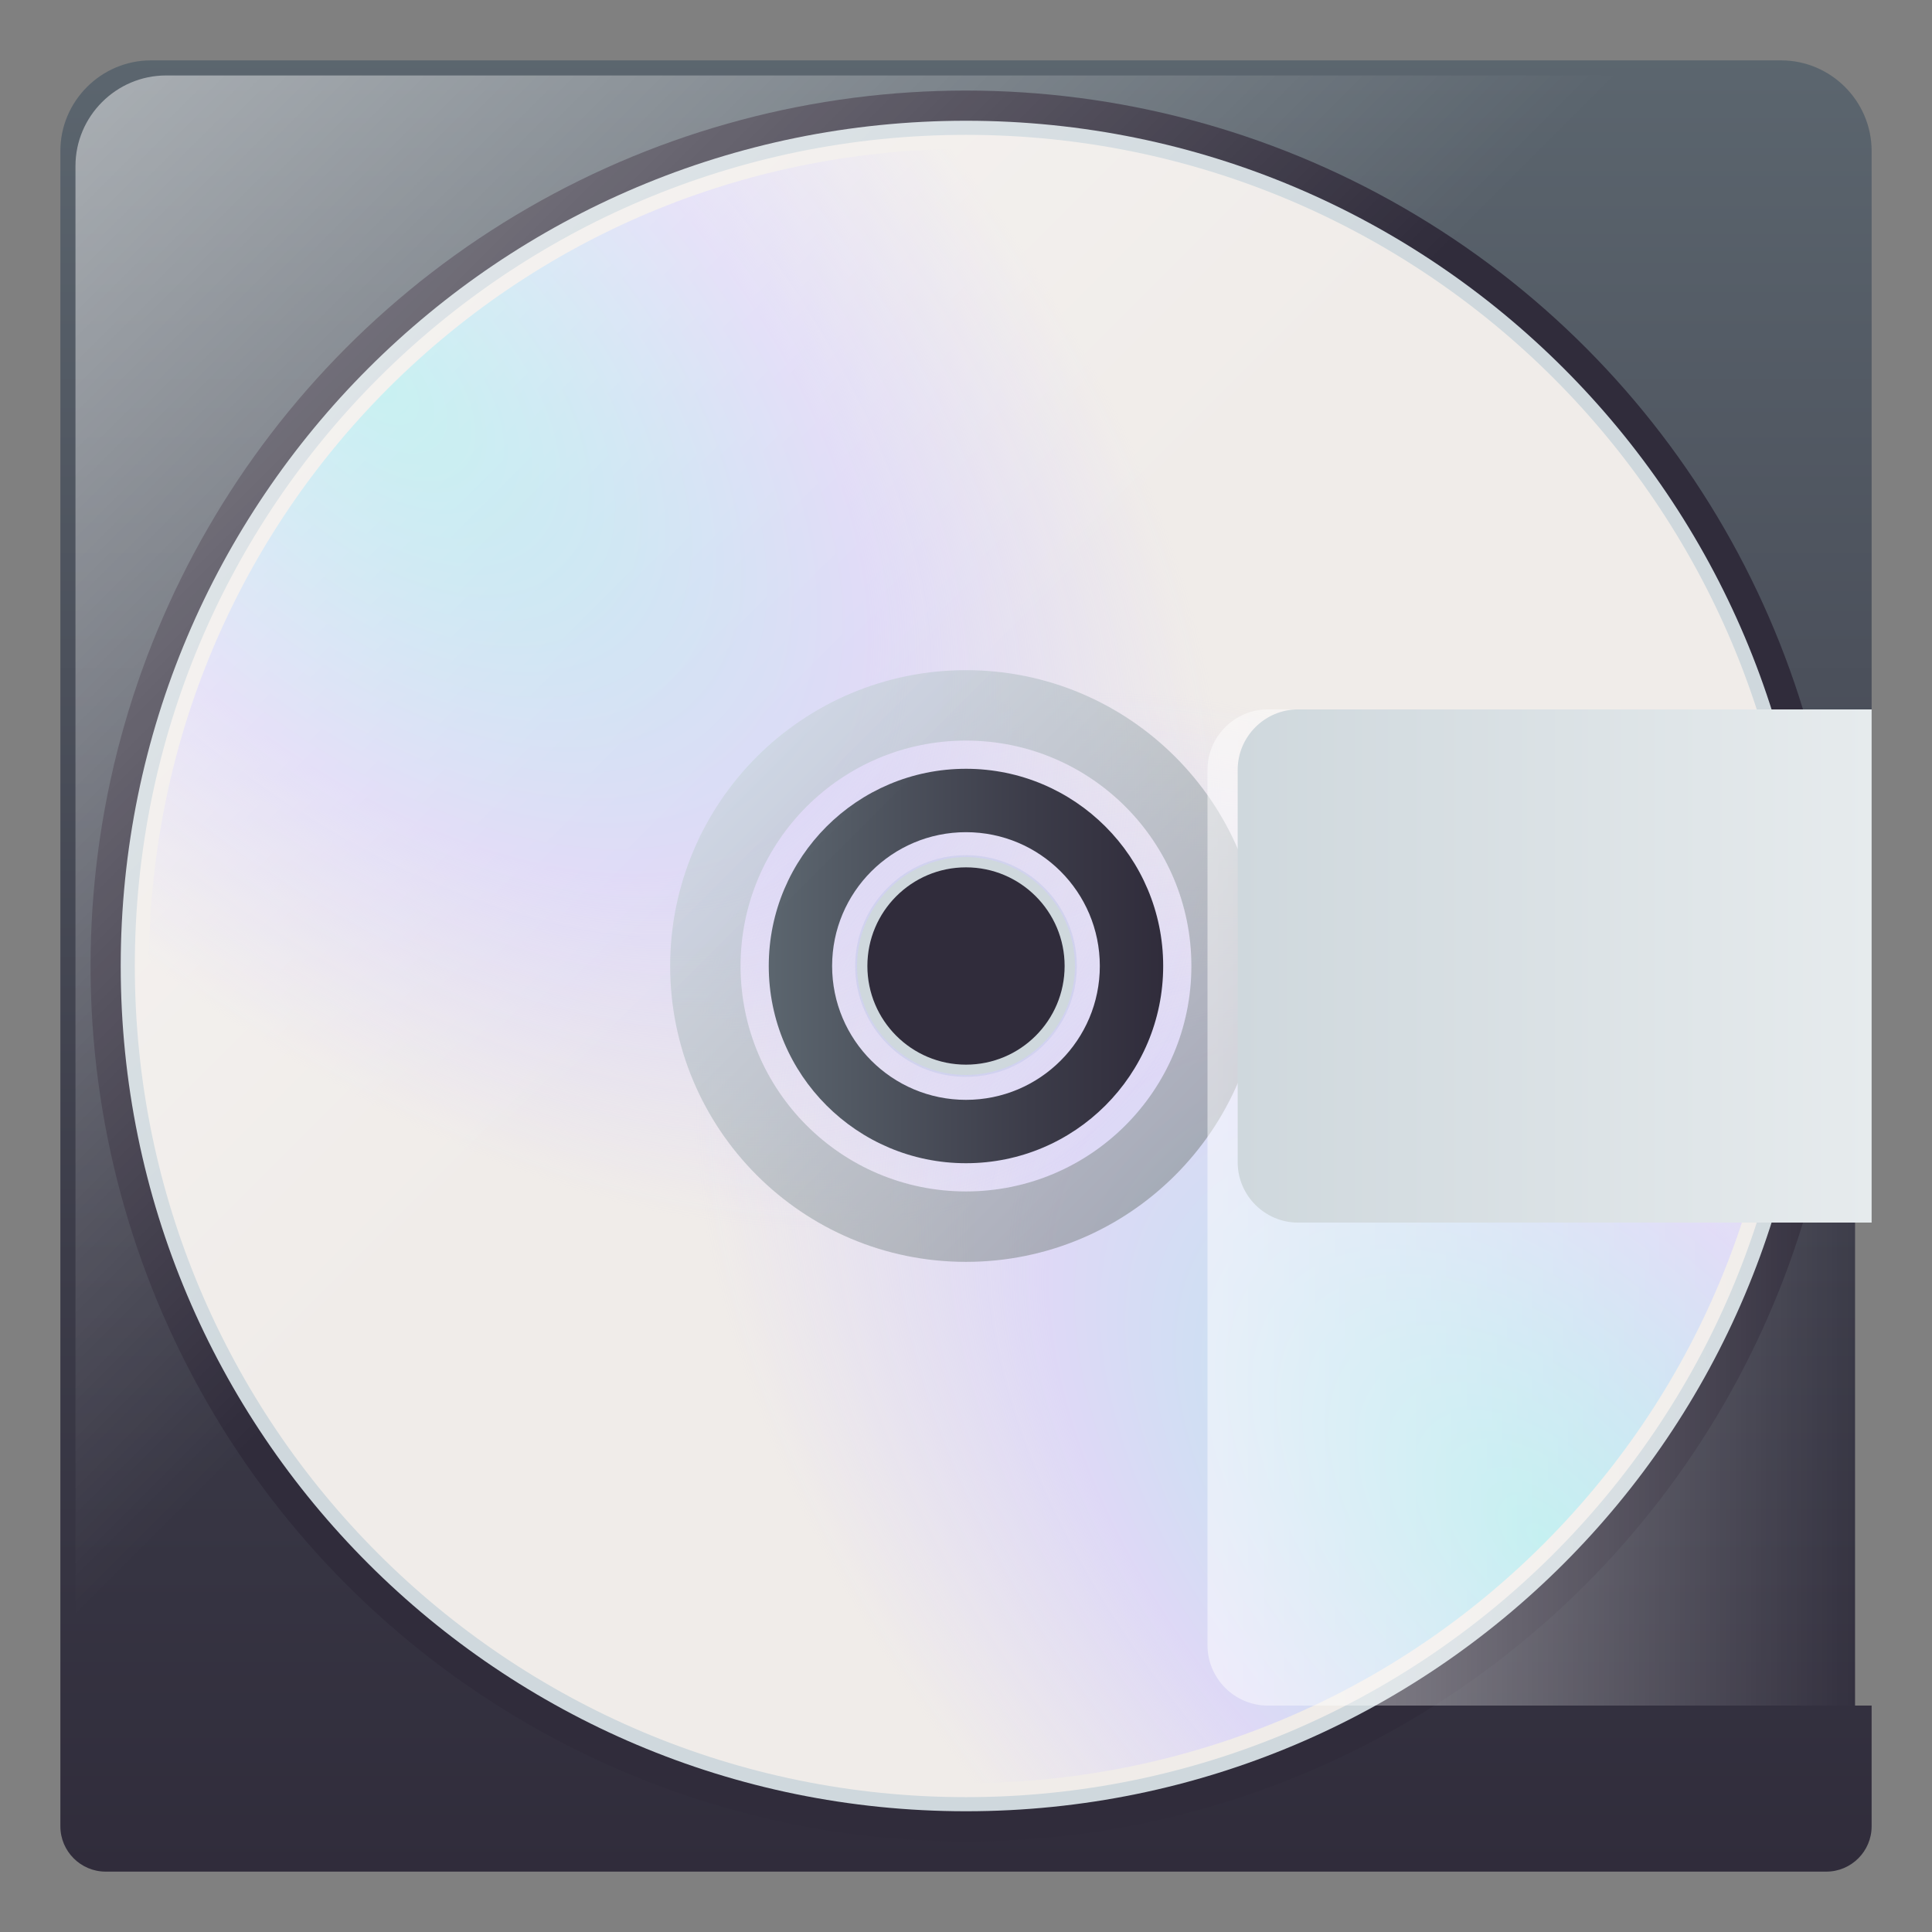 <?xml version="1.0" encoding="utf-8"?>
<!-- Generator: Adobe Illustrator 15.0.0, SVG Export Plug-In . SVG Version: 6.00 Build 0)  -->
<!DOCTYPE svg PUBLIC "-//W3C//DTD SVG 1.1//EN" "http://www.w3.org/Graphics/SVG/1.1/DTD/svg11.dtd">
<svg version="1.1" id="Layer_1" xmlns:x="http://ns.adobe.com/Extensibility/1.0/" xmlns:i="http://ns.adobe.com/AdobeIllustrator/10.0/" xmlns:graph="http://ns.adobe.com/Graphs/1.0/"
	 xmlns="http://www.w3.org/2000/svg" xmlns:xlink="http://www.w3.org/1999/xlink" xmlns:a="http://ns.adobe.com/AdobeSVGViewerExtensions/3.0/"
	 x="0px" y="0px" width="64px" height="64px" viewBox="0 0 64 64" enable-background="new 0 0 64 64" xml:space="preserve">
<rect x="0" y="0" width="64" height="64" fill="#808080" stroke="none"/>
<linearGradient id="SVGID_1_" gradientUnits="userSpaceOnUse" x1="32.001" y1="62" x2="32.001" y2="2.001">
	<stop  offset="0" style="stop-color:#302C3B"/>
	<stop  offset="0.337" style="stop-color:#3C3C49"/>
	<stop  offset="0.992" style="stop-color:#5B656E"/>
	<stop  offset="1" style="stop-color:#5B666E"/>
	<a:midPointStop  offset="0" style="stop-color:#302C3B"/>
	<a:midPointStop  offset="0.558" style="stop-color:#302C3B"/>
	<a:midPointStop  offset="1" style="stop-color:#5B666E"/>
</linearGradient>
<path fill="url(#SVGID_1_)" d="M59,2H5C3.35,2,2,3.351,2,5v55.5C2,61.326,2.674,62,3.5,62h57c0.824,0,1.5-0.674,1.5-1.5v-4h-0.549
	v-33H62V5C62,3.351,60.65,2,59,2z"/>
<circle fill="#302C3B" cx="32" cy="32" r="29"/>
<path fill="#CFD8DD" d="M31.999,4c-15.463,0-28,12.536-28,28c0,15.465,12.537,28,28,28c15.465,0,28-12.535,28-28
	C59.999,16.536,47.464,4,31.999,4z M31.999,35.268c-1.803,0-3.266-1.463-3.266-3.268c0-1.804,1.463-3.268,3.266-3.268
	c1.805,0,3.268,1.464,3.268,3.268C35.267,33.805,33.804,35.268,31.999,35.268z"/>
<path fill="#F0ECE9" d="M31.999,4.467C16.794,4.467,4.466,16.794,4.466,32c0,15.207,12.328,27.533,27.533,27.533
	c15.207,0,27.533-12.326,27.533-27.533C59.532,16.794,47.206,4.467,31.999,4.467z M31.999,35.673c-2.027,0-3.67-1.645-3.67-3.673
	c0-2.026,1.643-3.671,3.67-3.671s3.672,1.645,3.672,3.671C35.671,34.028,34.026,35.673,31.999,35.673z"/>
<radialGradient id="SVGID_2_" cx="-166.362" cy="-167.892" r="35.826" gradientTransform="matrix(-0.683 -0.683 0.385 -0.385 2.042 -127.338)" gradientUnits="userSpaceOnUse">
	<stop  offset="0" style="stop-color:#8AEBEF;stop-opacity:0.6"/>
	<stop  offset="0.26" style="stop-color:#A8DEF6;stop-opacity:0.6"/>
	<stop  offset="0.582" style="stop-color:#D2CCFF;stop-opacity:0.6"/>
	<stop  offset="1" style="stop-color:#D2CCFF;stop-opacity:0"/>
	<a:midPointStop  offset="0" style="stop-color:#8AEBEF;stop-opacity:0.6"/>
	<a:midPointStop  offset="0.531" style="stop-color:#8AEBEF;stop-opacity:0.6"/>
	<a:midPointStop  offset="0.582" style="stop-color:#D2CCFF;stop-opacity:0.6"/>
	<a:midPointStop  offset="0.5" style="stop-color:#D2CCFF;stop-opacity:0.6"/>
	<a:midPointStop  offset="1" style="stop-color:#D2CCFF;stop-opacity:0"/>
</radialGradient>
<path fill="url(#SVGID_2_)" d="M12.862,12.861C2.292,23.431,2.292,40.569,12.86,51.139c10.572,10.57,27.709,10.572,38.279,0
	c10.57-10.569,10.57-27.708-0.002-38.277C40.571,2.291,23.433,2.291,12.862,12.861z M34.554,34.554
	c-1.412,1.408-3.697,1.407-5.105-0.001c-1.408-1.41-1.41-3.696,0-5.104c1.408-1.41,3.693-1.409,5.105,0
	C35.96,30.857,35.962,33.144,34.554,34.554z"/>
<radialGradient id="SVGID_3_" cx="718.399" cy="-329.102" r="35.826" gradientTransform="matrix(0.683 0.683 -0.385 0.385 -604.89 -351.28)" gradientUnits="userSpaceOnUse">
	<stop  offset="0" style="stop-color:#8AEBEF;stop-opacity:0.6"/>
	<stop  offset="0.26" style="stop-color:#A8DEF6;stop-opacity:0.6"/>
	<stop  offset="0.582" style="stop-color:#D2CCFF;stop-opacity:0.6"/>
	<stop  offset="1" style="stop-color:#D2CCFF;stop-opacity:0"/>
	<a:midPointStop  offset="0" style="stop-color:#8AEBEF;stop-opacity:0.6"/>
	<a:midPointStop  offset="0.531" style="stop-color:#8AEBEF;stop-opacity:0.6"/>
	<a:midPointStop  offset="0.582" style="stop-color:#D2CCFF;stop-opacity:0.6"/>
	<a:midPointStop  offset="0.5" style="stop-color:#D2CCFF;stop-opacity:0.6"/>
	<a:midPointStop  offset="1" style="stop-color:#D2CCFF;stop-opacity:0"/>
</radialGradient>
<path fill="url(#SVGID_3_)" d="M51.138,51.141C61.71,40.57,61.71,23.432,51.14,12.861c-10.57-10.569-27.707-10.569-38.279,0
	C2.292,23.432,2.292,40.57,12.862,51.139C23.431,61.711,40.569,61.711,51.138,51.141z M29.448,29.449
	c1.408-1.41,3.693-1.409,5.105,0c1.406,1.409,1.406,3.695,0,5.105c-1.412,1.408-3.697,1.407-5.105-0.001
	C28.038,33.144,28.038,30.857,29.448,29.449z"/>
<linearGradient id="SVGID_4_" gradientUnits="userSpaceOnUse" x1="25.466" y1="32" x2="38.532" y2="32">
	<stop  offset="0" style="stop-color:#5B666E"/>
	<stop  offset="0.008" style="stop-color:#5B656E"/>
	<stop  offset="0.663" style="stop-color:#3C3C49"/>
	<stop  offset="1" style="stop-color:#302C3B"/>
	<a:midPointStop  offset="0" style="stop-color:#5B666E"/>
	<a:midPointStop  offset="0.442" style="stop-color:#5B666E"/>
	<a:midPointStop  offset="1" style="stop-color:#302C3B"/>
</linearGradient>
<path fill="url(#SVGID_4_)" d="M31.999,25.467c-3.607,0-6.533,2.925-6.533,6.533c0,3.609,2.926,6.533,6.533,6.533
	c3.609,0,6.533-2.924,6.533-6.533C38.532,28.392,35.608,25.467,31.999,25.467z M31.999,36.434c-2.447,0-4.434-1.984-4.434-4.434
	c0-2.448,1.986-4.433,4.434-4.433c2.449,0,4.434,1.984,4.434,4.433C36.433,34.449,34.448,36.434,31.999,36.434z"/>
<linearGradient id="SVGID_5_" gradientUnits="userSpaceOnUse" x1="25.071" y1="25.071" x2="38.931" y2="38.931">
	<stop  offset="0" style="stop-color:#C2D0D6;stop-opacity:0.6"/>
	<stop  offset="1" style="stop-color:#858C8F;stop-opacity:0.6"/>
	<a:midPointStop  offset="0" style="stop-color:#C2D0D6;stop-opacity:0.6"/>
	<a:midPointStop  offset="0.5" style="stop-color:#C2D0D6;stop-opacity:0.6"/>
	<a:midPointStop  offset="1" style="stop-color:#858C8F;stop-opacity:0.6"/>
</linearGradient>
<path fill="url(#SVGID_5_)" d="M31.999,22.2c-5.412,0-9.799,4.387-9.799,9.8c0,5.414,4.387,9.801,9.799,9.801
	c5.414,0,9.801-4.387,9.801-9.801C41.8,26.587,37.413,22.2,31.999,22.2z M31.999,39.468c-4.123,0-7.467-3.343-7.467-7.468
	c0-4.124,3.344-7.467,7.467-7.467c4.125,0,7.467,3.343,7.467,7.467C39.466,36.125,36.124,39.468,31.999,39.468z"/>
<linearGradient id="SVGID_6_" gradientUnits="userSpaceOnUse" x1="1.65" y1="1.651" x2="28.077" y2="28.079">
	<stop  offset="0" style="stop-color:#FFFFFF;stop-opacity:0.5"/>
	<stop  offset="1" style="stop-color:#FFFFFF;stop-opacity:0"/>
	<a:midPointStop  offset="0" style="stop-color:#FFFFFF;stop-opacity:0.5"/>
	<a:midPointStop  offset="0.551" style="stop-color:#FFFFFF;stop-opacity:0.5"/>
	<a:midPointStop  offset="1" style="stop-color:#FFFFFF;stop-opacity:0"/>
</linearGradient>
<path fill="url(#SVGID_6_)" d="M5.5,2.5c-1.65,0-3,1.351-3,3v51.285L56.783,2.501L5.5,2.5z"/>
<linearGradient id="SVGID_7_" gradientUnits="userSpaceOnUse" x1="40" y1="40" x2="61.451" y2="40">
	<stop  offset="0" style="stop-color:#FFFFFF;stop-opacity:0.5"/>
	<stop  offset="1" style="stop-color:#FFFFFF;stop-opacity:0"/>
	<a:midPointStop  offset="0" style="stop-color:#FFFFFF;stop-opacity:0.5"/>
	<a:midPointStop  offset="0.551" style="stop-color:#FFFFFF;stop-opacity:0.5"/>
	<a:midPointStop  offset="1" style="stop-color:#FFFFFF;stop-opacity:0"/>
</linearGradient>
<path fill="url(#SVGID_7_)" d="M42,23.5c-1.1,0-2,0.9-2,2v29c0,1.102,0.9,2,2,2h19.451v-33H42z"/>
<linearGradient id="SVGID_8_" gradientUnits="userSpaceOnUse" x1="41" y1="32" x2="62" y2="32">
	<stop  offset="0" style="stop-color:#CFD8DD"/>
	<stop  offset="1" style="stop-color:#E6EBED"/>
	<a:midPointStop  offset="0" style="stop-color:#CFD8DD"/>
	<a:midPointStop  offset="0.485" style="stop-color:#CFD8DD"/>
	<a:midPointStop  offset="1" style="stop-color:#E6EBED"/>
</linearGradient>
<path fill="url(#SVGID_8_)" d="M43,23.5c-1.1,0-2,0.9-2,2v13c0,1.102,0.9,2,2,2h19v-17H43z"/>
</svg>
